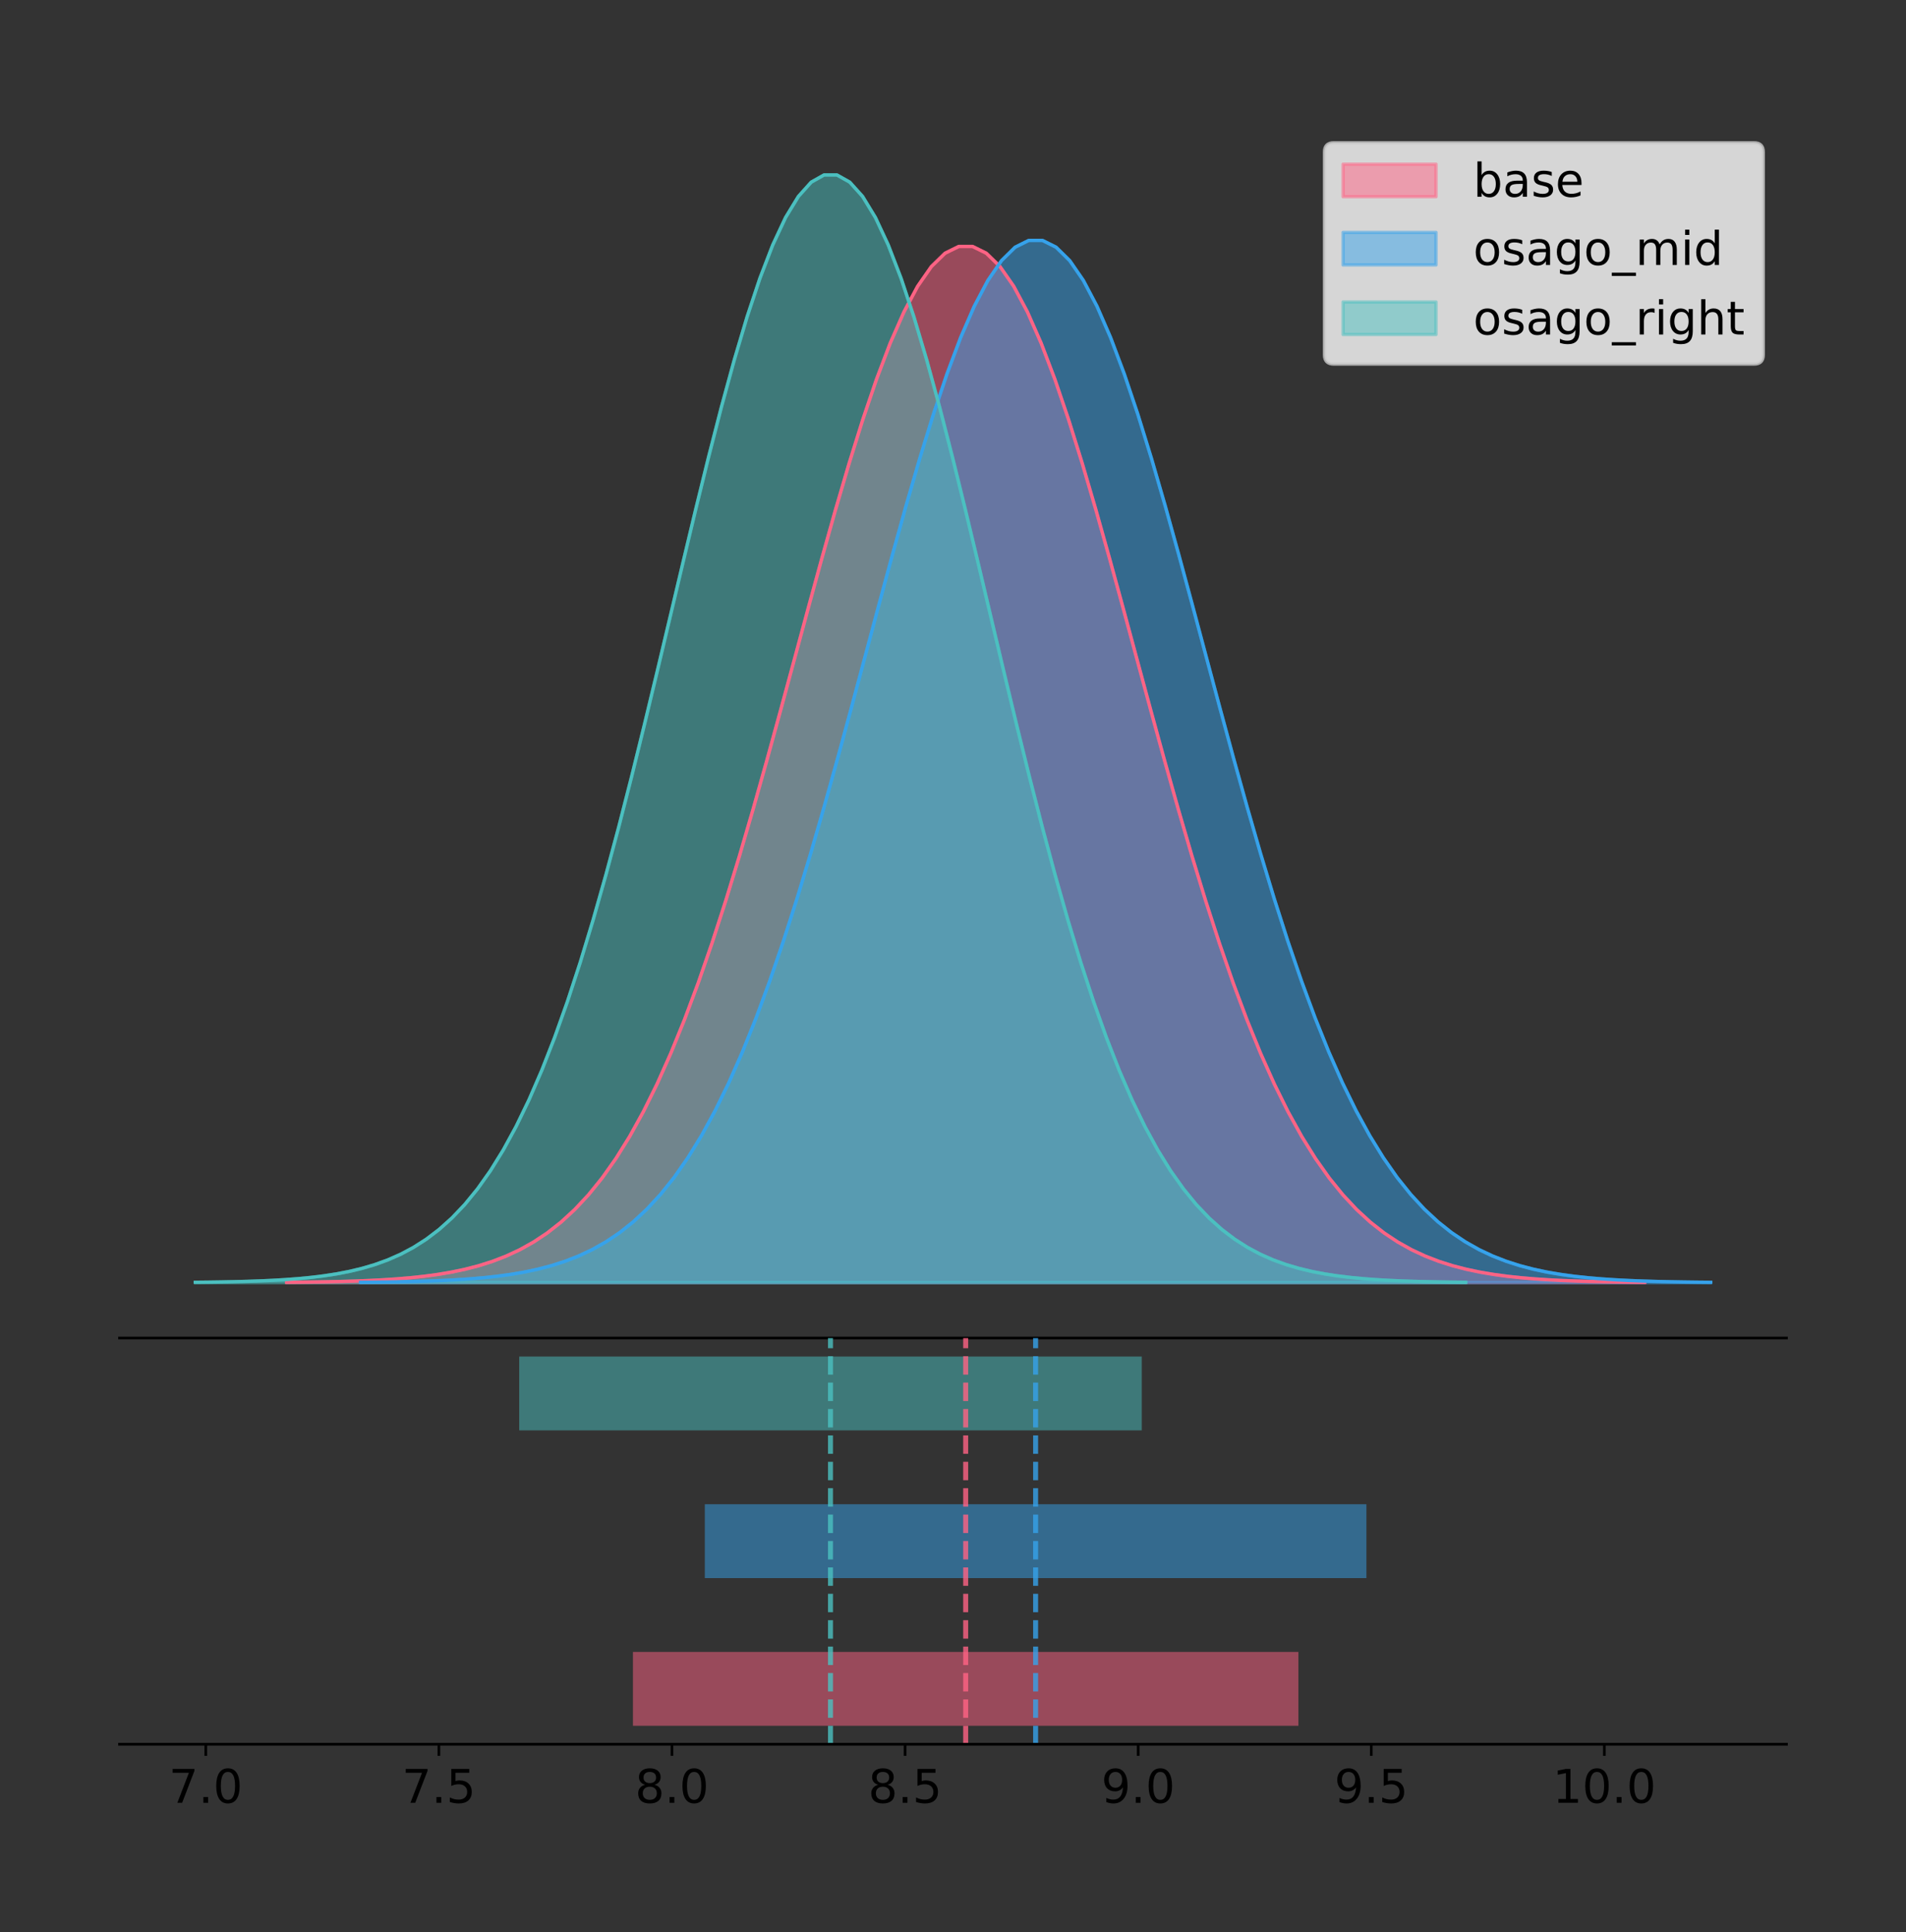 <?xml version="1.0" encoding="utf-8" standalone="no"?>
<!DOCTYPE svg PUBLIC "-//W3C//DTD SVG 1.1//EN"
  "http://www.w3.org/Graphics/SVG/1.1/DTD/svg11.dtd">
<!-- Created with matplotlib (https://matplotlib.org/) -->
<svg height="581.789pt" version="1.1" viewBox="0 0 574.2 581.789" width="574.2pt" xmlns="http://www.w3.org/2000/svg" xmlns:xlink="http://www.w3.org/1999/xlink">
 <rect x="0" y="0" width="574.2" height="581.789" fill="#333333" stroke="none"/>
 <defs>
  <style type="text/css">
*{stroke-linecap:butt;stroke-linejoin:round;}
  </style>
 </defs>
 <g id="figure_1">
  <g id="patch_1">
   <path d="M 0 581.789 
L 574.2 581.789 
L 574.2 0 
L 0 0 
z
" style="fill:none;"/>
  </g>
  <g id="axes_1">
   <g id="patch_2">
    <path d="M 36 402.93 
L 538.2 402.93 
L 538.2 36 
L 36 36 
z
" style="fill:none;"/>
   </g>
   <g id="PolyCollection_1">
    <defs>
     <path d="M 86.352 -195.538 
L 86.352 -195.643 
L 90.485 -195.682 
L 94.618 -195.735 
L 98.751 -195.806 
L 102.883 -195.9 
L 107.016 -196.024 
L 111.149 -196.186 
L 115.281 -196.396 
L 119.414 -196.666 
L 123.547 -197.013 
L 127.68 -197.453 
L 131.812 -198.009 
L 135.945 -198.704 
L 140.078 -199.57 
L 144.21 -200.638 
L 148.343 -201.948 
L 152.476 -203.541 
L 156.609 -205.466 
L 160.741 -207.773 
L 164.874 -210.518 
L 169.007 -213.76 
L 173.139 -217.559 
L 177.272 -221.976 
L 181.405 -227.074 
L 185.538 -232.909 
L 189.67 -239.536 
L 193.803 -247.001 
L 197.936 -255.341 
L 202.068 -264.58 
L 206.201 -274.728 
L 210.334 -285.776 
L 214.467 -297.695 
L 218.599 -310.437 
L 222.732 -323.927 
L 226.865 -338.067 
L 230.997 -352.734 
L 235.13 -367.782 
L 239.263 -383.042 
L 243.396 -398.326 
L 247.528 -413.428 
L 251.661 -428.131 
L 255.794 -442.21 
L 259.926 -455.438 
L 264.059 -467.594 
L 268.192 -478.464 
L 272.325 -487.854 
L 276.457 -495.59 
L 280.59 -501.526 
L 284.723 -505.548 
L 288.855 -507.579 
L 292.988 -507.579 
L 297.121 -505.548 
L 301.254 -501.526 
L 305.386 -495.59 
L 309.519 -487.854 
L 313.652 -478.464 
L 317.784 -467.594 
L 321.917 -455.438 
L 326.05 -442.21 
L 330.183 -428.131 
L 334.315 -413.428 
L 338.448 -398.326 
L 342.581 -383.042 
L 346.713 -367.782 
L 350.846 -352.734 
L 354.979 -338.067 
L 359.112 -323.927 
L 363.244 -310.437 
L 367.377 -297.695 
L 371.51 -285.776 
L 375.642 -274.728 
L 379.775 -264.58 
L 383.908 -255.341 
L 388.041 -247.001 
L 392.173 -239.536 
L 396.306 -232.909 
L 400.439 -227.074 
L 404.571 -221.976 
L 408.704 -217.559 
L 412.837 -213.76 
L 416.97 -210.518 
L 421.102 -207.773 
L 425.235 -205.466 
L 429.368 -203.541 
L 433.5 -201.948 
L 437.633 -200.638 
L 441.766 -199.57 
L 445.899 -198.704 
L 450.031 -198.009 
L 454.164 -197.453 
L 458.297 -197.013 
L 462.429 -196.666 
L 466.562 -196.396 
L 470.695 -196.186 
L 474.828 -196.024 
L 478.96 -195.9 
L 483.093 -195.806 
L 487.226 -195.735 
L 491.358 -195.682 
L 495.491 -195.643 
L 495.491 -195.538 
L 495.491 -195.538 
L 491.358 -195.538 
L 487.226 -195.538 
L 483.093 -195.538 
L 478.96 -195.538 
L 474.828 -195.538 
L 470.695 -195.538 
L 466.562 -195.538 
L 462.429 -195.538 
L 458.297 -195.538 
L 454.164 -195.538 
L 450.031 -195.538 
L 445.899 -195.538 
L 441.766 -195.538 
L 437.633 -195.538 
L 433.5 -195.538 
L 429.368 -195.538 
L 425.235 -195.538 
L 421.102 -195.538 
L 416.97 -195.538 
L 412.837 -195.538 
L 408.704 -195.538 
L 404.571 -195.538 
L 400.439 -195.538 
L 396.306 -195.538 
L 392.173 -195.538 
L 388.041 -195.538 
L 383.908 -195.538 
L 379.775 -195.538 
L 375.642 -195.538 
L 371.51 -195.538 
L 367.377 -195.538 
L 363.244 -195.538 
L 359.112 -195.538 
L 354.979 -195.538 
L 350.846 -195.538 
L 346.713 -195.538 
L 342.581 -195.538 
L 338.448 -195.538 
L 334.315 -195.538 
L 330.183 -195.538 
L 326.05 -195.538 
L 321.917 -195.538 
L 317.784 -195.538 
L 313.652 -195.538 
L 309.519 -195.538 
L 305.386 -195.538 
L 301.254 -195.538 
L 297.121 -195.538 
L 292.988 -195.538 
L 288.855 -195.538 
L 284.723 -195.538 
L 280.59 -195.538 
L 276.457 -195.538 
L 272.325 -195.538 
L 268.192 -195.538 
L 264.059 -195.538 
L 259.926 -195.538 
L 255.794 -195.538 
L 251.661 -195.538 
L 247.528 -195.538 
L 243.396 -195.538 
L 239.263 -195.538 
L 235.13 -195.538 
L 230.997 -195.538 
L 226.865 -195.538 
L 222.732 -195.538 
L 218.599 -195.538 
L 214.467 -195.538 
L 210.334 -195.538 
L 206.201 -195.538 
L 202.068 -195.538 
L 197.936 -195.538 
L 193.803 -195.538 
L 189.67 -195.538 
L 185.538 -195.538 
L 181.405 -195.538 
L 177.272 -195.538 
L 173.139 -195.538 
L 169.007 -195.538 
L 164.874 -195.538 
L 160.741 -195.538 
L 156.609 -195.538 
L 152.476 -195.538 
L 148.343 -195.538 
L 144.21 -195.538 
L 140.078 -195.538 
L 135.945 -195.538 
L 131.812 -195.538 
L 127.68 -195.538 
L 123.547 -195.538 
L 119.414 -195.538 
L 115.281 -195.538 
L 111.149 -195.538 
L 107.016 -195.538 
L 102.883 -195.538 
L 98.751 -195.538 
L 94.618 -195.538 
L 90.485 -195.538 
L 86.352 -195.538 
z
" id="m1a640b70b2" style="stroke:#ff6384;stroke-opacity:0.5;"/>
    </defs>
    <g clip-path="url(#pcc20ec50b3)">
     <use style="fill:#ff6384;fill-opacity:0.5;stroke:#ff6384;stroke-opacity:0.5;" x="0" xlink:href="#m1a640b70b2" y="581.789"/>
    </g>
   </g>
   <g id="PolyCollection_2">
    <defs>
     <path d="M 108.605 -195.538 
L 108.605 -195.643 
L 112.714 -195.683 
L 116.823 -195.737 
L 120.931 -195.808 
L 125.04 -195.902 
L 129.149 -196.027 
L 133.258 -196.19 
L 137.366 -196.401 
L 141.475 -196.673 
L 145.584 -197.021 
L 149.693 -197.464 
L 153.801 -198.023 
L 157.91 -198.723 
L 162.019 -199.593 
L 166.128 -200.668 
L 170.236 -201.985 
L 174.345 -203.588 
L 178.454 -205.524 
L 182.563 -207.844 
L 186.672 -210.605 
L 190.78 -213.866 
L 194.889 -217.687 
L 198.998 -222.13 
L 203.107 -227.258 
L 207.215 -233.127 
L 211.324 -239.793 
L 215.433 -247.301 
L 219.542 -255.69 
L 223.65 -264.983 
L 227.759 -275.189 
L 231.868 -286.302 
L 235.977 -298.291 
L 240.085 -311.107 
L 244.194 -324.675 
L 248.303 -338.897 
L 252.412 -353.65 
L 256.521 -368.786 
L 260.629 -384.135 
L 264.738 -399.508 
L 268.847 -414.698 
L 272.956 -429.486 
L 277.064 -443.647 
L 281.173 -456.953 
L 285.282 -469.18 
L 289.391 -480.114 
L 293.499 -489.558 
L 297.608 -497.339 
L 301.717 -503.31 
L 305.826 -507.355 
L 309.934 -509.398 
L 314.043 -509.398 
L 318.152 -507.355 
L 322.261 -503.31 
L 326.37 -497.339 
L 330.478 -489.558 
L 334.587 -480.114 
L 338.696 -469.18 
L 342.805 -456.953 
L 346.913 -443.647 
L 351.022 -429.486 
L 355.131 -414.698 
L 359.24 -399.508 
L 363.348 -384.135 
L 367.457 -368.786 
L 371.566 -353.65 
L 375.675 -338.897 
L 379.783 -324.675 
L 383.892 -311.107 
L 388.001 -298.291 
L 392.11 -286.302 
L 396.219 -275.189 
L 400.327 -264.983 
L 404.436 -255.69 
L 408.545 -247.301 
L 412.654 -239.793 
L 416.762 -233.127 
L 420.871 -227.258 
L 424.98 -222.13 
L 429.089 -217.687 
L 433.197 -213.866 
L 437.306 -210.605 
L 441.415 -207.844 
L 445.524 -205.524 
L 449.632 -203.588 
L 453.741 -201.985 
L 457.85 -200.668 
L 461.959 -199.593 
L 466.068 -198.723 
L 470.176 -198.023 
L 474.285 -197.464 
L 478.394 -197.021 
L 482.503 -196.673 
L 486.611 -196.401 
L 490.72 -196.19 
L 494.829 -196.027 
L 498.938 -195.902 
L 503.046 -195.808 
L 507.155 -195.737 
L 511.264 -195.683 
L 515.373 -195.643 
L 515.373 -195.538 
L 515.373 -195.538 
L 511.264 -195.538 
L 507.155 -195.538 
L 503.046 -195.538 
L 498.938 -195.538 
L 494.829 -195.538 
L 490.72 -195.538 
L 486.611 -195.538 
L 482.503 -195.538 
L 478.394 -195.538 
L 474.285 -195.538 
L 470.176 -195.538 
L 466.068 -195.538 
L 461.959 -195.538 
L 457.85 -195.538 
L 453.741 -195.538 
L 449.632 -195.538 
L 445.524 -195.538 
L 441.415 -195.538 
L 437.306 -195.538 
L 433.197 -195.538 
L 429.089 -195.538 
L 424.98 -195.538 
L 420.871 -195.538 
L 416.762 -195.538 
L 412.654 -195.538 
L 408.545 -195.538 
L 404.436 -195.538 
L 400.327 -195.538 
L 396.219 -195.538 
L 392.11 -195.538 
L 388.001 -195.538 
L 383.892 -195.538 
L 379.783 -195.538 
L 375.675 -195.538 
L 371.566 -195.538 
L 367.457 -195.538 
L 363.348 -195.538 
L 359.24 -195.538 
L 355.131 -195.538 
L 351.022 -195.538 
L 346.913 -195.538 
L 342.805 -195.538 
L 338.696 -195.538 
L 334.587 -195.538 
L 330.478 -195.538 
L 326.37 -195.538 
L 322.261 -195.538 
L 318.152 -195.538 
L 314.043 -195.538 
L 309.934 -195.538 
L 305.826 -195.538 
L 301.717 -195.538 
L 297.608 -195.538 
L 293.499 -195.538 
L 289.391 -195.538 
L 285.282 -195.538 
L 281.173 -195.538 
L 277.064 -195.538 
L 272.956 -195.538 
L 268.847 -195.538 
L 264.738 -195.538 
L 260.629 -195.538 
L 256.521 -195.538 
L 252.412 -195.538 
L 248.303 -195.538 
L 244.194 -195.538 
L 240.085 -195.538 
L 235.977 -195.538 
L 231.868 -195.538 
L 227.759 -195.538 
L 223.65 -195.538 
L 219.542 -195.538 
L 215.433 -195.538 
L 211.324 -195.538 
L 207.215 -195.538 
L 203.107 -195.538 
L 198.998 -195.538 
L 194.889 -195.538 
L 190.78 -195.538 
L 186.672 -195.538 
L 182.563 -195.538 
L 178.454 -195.538 
L 174.345 -195.538 
L 170.236 -195.538 
L 166.128 -195.538 
L 162.019 -195.538 
L 157.91 -195.538 
L 153.801 -195.538 
L 149.693 -195.538 
L 145.584 -195.538 
L 141.475 -195.538 
L 137.366 -195.538 
L 133.258 -195.538 
L 129.149 -195.538 
L 125.04 -195.538 
L 120.931 -195.538 
L 116.823 -195.538 
L 112.714 -195.538 
L 108.605 -195.538 
z
" id="m0b03ab590b" style="stroke:#36a2eb;stroke-opacity:0.5;"/>
    </defs>
    <g clip-path="url(#pcc20ec50b3)">
     <use style="fill:#36a2eb;fill-opacity:0.5;stroke:#36a2eb;stroke-opacity:0.5;" x="0" xlink:href="#m0b03ab590b" y="581.789"/>
    </g>
   </g>
   <g id="PolyCollection_3">
    <defs>
     <path d="M 58.827 -195.538 
L 58.827 -195.65 
L 62.693 -195.692 
L 66.559 -195.749 
L 70.425 -195.825 
L 74.291 -195.925 
L 78.157 -196.058 
L 82.023 -196.23 
L 85.889 -196.455 
L 89.755 -196.744 
L 93.621 -197.115 
L 97.487 -197.585 
L 101.353 -198.179 
L 105.219 -198.923 
L 109.085 -199.848 
L 112.951 -200.99 
L 116.817 -202.39 
L 120.683 -204.093 
L 124.549 -206.151 
L 128.415 -208.617 
L 132.28 -211.552 
L 136.146 -215.017 
L 140.012 -219.078 
L 143.878 -223.801 
L 147.744 -229.25 
L 151.61 -235.488 
L 155.476 -242.572 
L 159.342 -250.552 
L 163.208 -259.468 
L 167.074 -269.344 
L 170.94 -280.192 
L 174.806 -292.002 
L 178.672 -304.744 
L 182.538 -318.365 
L 186.404 -332.786 
L 190.27 -347.901 
L 194.136 -363.58 
L 198.002 -379.667 
L 201.868 -395.98 
L 205.734 -412.318 
L 209.6 -428.462 
L 213.466 -444.18 
L 217.332 -459.23 
L 221.197 -473.372 
L 225.063 -486.366 
L 228.929 -497.987 
L 232.795 -508.025 
L 236.661 -516.294 
L 240.527 -522.64 
L 244.393 -526.94 
L 248.259 -529.111 
L 252.125 -529.111 
L 255.991 -526.94 
L 259.857 -522.64 
L 263.723 -516.294 
L 267.589 -508.025 
L 271.455 -497.987 
L 275.321 -486.366 
L 279.187 -473.372 
L 283.053 -459.23 
L 286.919 -444.18 
L 290.785 -428.462 
L 294.651 -412.318 
L 298.517 -395.98 
L 302.383 -379.667 
L 306.249 -363.58 
L 310.114 -347.901 
L 313.98 -332.786 
L 317.846 -318.365 
L 321.712 -304.744 
L 325.578 -292.002 
L 329.444 -280.192 
L 333.31 -269.344 
L 337.176 -259.468 
L 341.042 -250.552 
L 344.908 -242.572 
L 348.774 -235.488 
L 352.64 -229.25 
L 356.506 -223.801 
L 360.372 -219.078 
L 364.238 -215.017 
L 368.104 -211.552 
L 371.97 -208.617 
L 375.836 -206.151 
L 379.702 -204.093 
L 383.568 -202.39 
L 387.434 -200.99 
L 391.3 -199.848 
L 395.166 -198.923 
L 399.032 -198.179 
L 402.897 -197.585 
L 406.763 -197.115 
L 410.629 -196.744 
L 414.495 -196.455 
L 418.361 -196.23 
L 422.227 -196.058 
L 426.093 -195.925 
L 429.959 -195.825 
L 433.825 -195.749 
L 437.691 -195.692 
L 441.557 -195.65 
L 441.557 -195.538 
L 441.557 -195.538 
L 437.691 -195.538 
L 433.825 -195.538 
L 429.959 -195.538 
L 426.093 -195.538 
L 422.227 -195.538 
L 418.361 -195.538 
L 414.495 -195.538 
L 410.629 -195.538 
L 406.763 -195.538 
L 402.897 -195.538 
L 399.032 -195.538 
L 395.166 -195.538 
L 391.3 -195.538 
L 387.434 -195.538 
L 383.568 -195.538 
L 379.702 -195.538 
L 375.836 -195.538 
L 371.97 -195.538 
L 368.104 -195.538 
L 364.238 -195.538 
L 360.372 -195.538 
L 356.506 -195.538 
L 352.64 -195.538 
L 348.774 -195.538 
L 344.908 -195.538 
L 341.042 -195.538 
L 337.176 -195.538 
L 333.31 -195.538 
L 329.444 -195.538 
L 325.578 -195.538 
L 321.712 -195.538 
L 317.846 -195.538 
L 313.98 -195.538 
L 310.114 -195.538 
L 306.249 -195.538 
L 302.383 -195.538 
L 298.517 -195.538 
L 294.651 -195.538 
L 290.785 -195.538 
L 286.919 -195.538 
L 283.053 -195.538 
L 279.187 -195.538 
L 275.321 -195.538 
L 271.455 -195.538 
L 267.589 -195.538 
L 263.723 -195.538 
L 259.857 -195.538 
L 255.991 -195.538 
L 252.125 -195.538 
L 248.259 -195.538 
L 244.393 -195.538 
L 240.527 -195.538 
L 236.661 -195.538 
L 232.795 -195.538 
L 228.929 -195.538 
L 225.063 -195.538 
L 221.197 -195.538 
L 217.332 -195.538 
L 213.466 -195.538 
L 209.6 -195.538 
L 205.734 -195.538 
L 201.868 -195.538 
L 198.002 -195.538 
L 194.136 -195.538 
L 190.27 -195.538 
L 186.404 -195.538 
L 182.538 -195.538 
L 178.672 -195.538 
L 174.806 -195.538 
L 170.94 -195.538 
L 167.074 -195.538 
L 163.208 -195.538 
L 159.342 -195.538 
L 155.476 -195.538 
L 151.61 -195.538 
L 147.744 -195.538 
L 143.878 -195.538 
L 140.012 -195.538 
L 136.146 -195.538 
L 132.28 -195.538 
L 128.415 -195.538 
L 124.549 -195.538 
L 120.683 -195.538 
L 116.817 -195.538 
L 112.951 -195.538 
L 109.085 -195.538 
L 105.219 -195.538 
L 101.353 -195.538 
L 97.487 -195.538 
L 93.621 -195.538 
L 89.755 -195.538 
L 85.889 -195.538 
L 82.023 -195.538 
L 78.157 -195.538 
L 74.291 -195.538 
L 70.425 -195.538 
L 66.559 -195.538 
L 62.693 -195.538 
L 58.827 -195.538 
z
" id="m1ac21d8921" style="stroke:#4bc0c0;stroke-opacity:0.5;"/>
    </defs>
    <g clip-path="url(#pcc20ec50b3)">
     <use style="fill:#4bc0c0;fill-opacity:0.5;stroke:#4bc0c0;stroke-opacity:0.5;" x="0" xlink:href="#m1ac21d8921" y="581.789"/>
    </g>
   </g>
   <g id="line2d_1">
    <path clip-path="url(#pcc20ec50b3)" d="M 86.352 386.147 
L 90.485 386.107 
L 94.618 386.054 
L 98.751 385.983 
L 102.883 385.889 
L 107.016 385.765 
L 111.149 385.604 
L 115.281 385.394 
L 119.414 385.123 
L 123.547 384.776 
L 127.68 384.336 
L 131.812 383.781 
L 135.945 383.085 
L 140.078 382.22 
L 144.21 381.151 
L 148.343 379.842 
L 152.476 378.248 
L 156.609 376.324 
L 160.741 374.017 
L 164.874 371.271 
L 169.007 368.03 
L 173.139 364.231 
L 177.272 359.813 
L 181.405 354.716 
L 185.538 348.88 
L 189.67 342.253 
L 193.803 334.788 
L 197.936 326.448 
L 202.068 317.209 
L 206.201 307.062 
L 210.334 296.014 
L 214.467 284.094 
L 218.599 271.352 
L 222.732 257.863 
L 226.865 243.723 
L 230.997 229.056 
L 235.13 214.008 
L 239.263 198.747 
L 243.396 183.464 
L 247.528 168.362 
L 251.661 153.659 
L 255.794 139.58 
L 259.926 126.351 
L 264.059 114.196 
L 268.192 103.325 
L 272.325 93.935 
L 276.457 86.199 
L 280.59 80.263 
L 284.723 76.241 
L 288.855 74.21 
L 292.988 74.21 
L 297.121 76.241 
L 301.254 80.263 
L 305.386 86.199 
L 309.519 93.935 
L 313.652 103.325 
L 317.784 114.196 
L 321.917 126.351 
L 326.05 139.58 
L 330.183 153.659 
L 334.315 168.362 
L 338.448 183.464 
L 342.581 198.747 
L 346.713 214.008 
L 350.846 229.056 
L 354.979 243.723 
L 359.112 257.863 
L 363.244 271.352 
L 367.377 284.094 
L 371.51 296.014 
L 375.642 307.062 
L 379.775 317.209 
L 383.908 326.448 
L 388.041 334.788 
L 392.173 342.253 
L 396.306 348.88 
L 400.439 354.716 
L 404.571 359.813 
L 408.704 364.231 
L 412.837 368.03 
L 416.97 371.271 
L 421.102 374.017 
L 425.235 376.324 
L 429.368 378.248 
L 433.5 379.842 
L 437.633 381.151 
L 441.766 382.22 
L 445.899 383.085 
L 450.031 383.781 
L 454.164 384.336 
L 458.297 384.776 
L 462.429 385.123 
L 466.562 385.394 
L 470.695 385.604 
L 474.828 385.765 
L 478.96 385.889 
L 483.093 385.983 
L 487.226 386.054 
L 491.358 386.107 
L 495.491 386.147 
" style="fill:none;stroke:#ff6384;stroke-linecap:square;"/>
   </g>
   <g id="line2d_2">
    <path clip-path="url(#pcc20ec50b3)" d="M 108.605 386.146 
L 112.714 386.106 
L 116.823 386.053 
L 120.931 385.982 
L 125.04 385.887 
L 129.149 385.763 
L 133.258 385.6 
L 137.366 385.389 
L 141.475 385.116 
L 145.584 384.768 
L 149.693 384.325 
L 153.801 383.766 
L 157.91 383.067 
L 162.019 382.196 
L 166.128 381.121 
L 170.236 379.804 
L 174.345 378.202 
L 178.454 376.266 
L 182.563 373.945 
L 186.672 371.184 
L 190.78 367.924 
L 194.889 364.102 
L 198.998 359.659 
L 203.107 354.532 
L 207.215 348.662 
L 211.324 341.997 
L 215.433 334.488 
L 219.542 326.1 
L 223.65 316.807 
L 227.759 306.6 
L 231.868 295.488 
L 235.977 283.498 
L 240.085 270.683 
L 244.194 257.114 
L 248.303 242.892 
L 252.412 228.139 
L 256.521 213.004 
L 260.629 197.654 
L 264.738 182.282 
L 268.847 167.092 
L 272.956 152.303 
L 277.064 138.142 
L 281.173 124.836 
L 285.282 112.61 
L 289.391 101.676 
L 293.499 92.231 
L 297.608 84.45 
L 301.717 78.48 
L 305.826 74.434 
L 309.934 72.391 
L 314.043 72.391 
L 318.152 74.434 
L 322.261 78.48 
L 326.37 84.45 
L 330.478 92.231 
L 334.587 101.676 
L 338.696 112.61 
L 342.805 124.836 
L 346.913 138.142 
L 351.022 152.303 
L 355.131 167.092 
L 359.24 182.282 
L 363.348 197.654 
L 367.457 213.004 
L 371.566 228.139 
L 375.675 242.892 
L 379.783 257.114 
L 383.892 270.683 
L 388.001 283.498 
L 392.11 295.488 
L 396.219 306.6 
L 400.327 316.807 
L 404.436 326.1 
L 408.545 334.488 
L 412.654 341.997 
L 416.762 348.662 
L 420.871 354.532 
L 424.98 359.659 
L 429.089 364.102 
L 433.197 367.924 
L 437.306 371.184 
L 441.415 373.945 
L 445.524 376.266 
L 449.632 378.202 
L 453.741 379.804 
L 457.85 381.121 
L 461.959 382.196 
L 466.068 383.067 
L 470.176 383.766 
L 474.285 384.325 
L 478.394 384.768 
L 482.503 385.116 
L 486.611 385.389 
L 490.72 385.6 
L 494.829 385.763 
L 498.938 385.887 
L 503.046 385.982 
L 507.155 386.053 
L 511.264 386.106 
L 515.373 386.146 
" style="fill:none;stroke:#36a2eb;stroke-linecap:square;"/>
   </g>
   <g id="line2d_3">
    <path clip-path="url(#pcc20ec50b3)" d="M 58.827 386.139 
L 62.693 386.097 
L 66.559 386.04 
L 70.425 385.965 
L 74.291 385.864 
L 78.157 385.732 
L 82.023 385.559 
L 85.889 385.334 
L 89.755 385.045 
L 93.621 384.675 
L 97.487 384.204 
L 101.353 383.61 
L 105.219 382.867 
L 109.085 381.941 
L 112.951 380.799 
L 116.817 379.399 
L 120.683 377.696 
L 124.549 375.639 
L 128.415 373.172 
L 132.28 370.238 
L 136.146 366.772 
L 140.012 362.711 
L 143.878 357.989 
L 147.744 352.539 
L 151.61 346.301 
L 155.476 339.217 
L 159.342 331.237 
L 163.208 322.322 
L 167.074 312.445 
L 170.94 301.597 
L 174.806 289.787 
L 178.672 277.045 
L 182.538 263.424 
L 186.404 249.004 
L 190.27 233.888 
L 194.136 218.209 
L 198.002 202.123 
L 201.868 185.809 
L 205.734 169.471 
L 209.6 153.327 
L 213.466 137.61 
L 217.332 122.559 
L 221.197 108.418 
L 225.063 95.423 
L 228.929 83.803 
L 232.795 73.765 
L 236.661 65.495 
L 240.527 59.15 
L 244.393 54.85 
L 248.259 52.679 
L 252.125 52.679 
L 255.991 54.85 
L 259.857 59.15 
L 263.723 65.495 
L 267.589 73.765 
L 271.455 83.803 
L 275.321 95.423 
L 279.187 108.418 
L 283.053 122.559 
L 286.919 137.61 
L 290.785 153.327 
L 294.651 169.471 
L 298.517 185.809 
L 302.383 202.123 
L 306.249 218.209 
L 310.114 233.888 
L 313.98 249.004 
L 317.846 263.424 
L 321.712 277.045 
L 325.578 289.787 
L 329.444 301.597 
L 333.31 312.445 
L 337.176 322.322 
L 341.042 331.237 
L 344.908 339.217 
L 348.774 346.301 
L 352.64 352.539 
L 356.506 357.989 
L 360.372 362.711 
L 364.238 366.772 
L 368.104 370.238 
L 371.97 373.172 
L 375.836 375.639 
L 379.702 377.696 
L 383.568 379.399 
L 387.434 380.799 
L 391.3 381.941 
L 395.166 382.867 
L 399.032 383.61 
L 402.897 384.204 
L 406.763 384.675 
L 410.629 385.045 
L 414.495 385.334 
L 418.361 385.559 
L 422.227 385.732 
L 426.093 385.864 
L 429.959 385.965 
L 433.825 386.04 
L 437.691 386.097 
L 441.557 386.139 
" style="fill:none;stroke:#4bc0c0;stroke-linecap:square;"/>
   </g>
   <g id="patch_3">
    <path d="M 36 402.93 
L 538.2 402.93 
" style="fill:none;stroke:#000000;stroke-linecap:square;stroke-linejoin:miter;stroke-width:0.8;"/>
   </g>
   <g id="legend_1">
    <g id="patch_4">
     <path d="M 401.814 109.627 
L 528.4 109.627 
Q 531.2 109.627 531.2 106.827 
L 531.2 45.8 
Q 531.2 43 528.4 43 
L 401.814 43 
Q 399.014 43 399.014 45.8 
L 399.014 106.827 
Q 399.014 109.627 401.814 109.627 
z
" style="fill:#ffffff;opacity:0.8;stroke:#cccccc;stroke-linejoin:miter;"/>
    </g>
    <g id="patch_5">
     <path d="M 404.614 59.238 
L 432.614 59.238 
L 432.614 49.438 
L 404.614 49.438 
z
" style="fill:#ff6384;opacity:0.5;stroke:#ff6384;stroke-linejoin:miter;"/>
    </g>
    <g id="text_1">
     <!-- base -->
     <defs>
      <path d="M 48.688 27.297 
Q 48.688 37.203 44.609 42.844 
Q 40.531 48.484 33.406 48.484 
Q 26.266 48.484 22.188 42.844 
Q 18.109 37.203 18.109 27.297 
Q 18.109 17.391 22.188 11.75 
Q 26.266 6.109 33.406 6.109 
Q 40.531 6.109 44.609 11.75 
Q 48.688 17.391 48.688 27.297 
z
M 18.109 46.391 
Q 20.953 51.266 25.266 53.625 
Q 29.594 56 35.594 56 
Q 45.562 56 51.781 48.094 
Q 58.016 40.188 58.016 27.297 
Q 58.016 14.406 51.781 6.484 
Q 45.562 -1.422 35.594 -1.422 
Q 29.594 -1.422 25.266 0.953 
Q 20.953 3.328 18.109 8.203 
L 18.109 0 
L 9.078 0 
L 9.078 75.984 
L 18.109 75.984 
z
" id="DejaVuSans-98"/>
      <path d="M 34.281 27.484 
Q 23.391 27.484 19.188 25 
Q 14.984 22.516 14.984 16.5 
Q 14.984 11.719 18.141 8.906 
Q 21.297 6.109 26.703 6.109 
Q 34.188 6.109 38.703 11.406 
Q 43.219 16.703 43.219 25.484 
L 43.219 27.484 
z
M 52.203 31.203 
L 52.203 0 
L 43.219 0 
L 43.219 8.297 
Q 40.141 3.328 35.547 0.953 
Q 30.953 -1.422 24.312 -1.422 
Q 15.922 -1.422 10.953 3.297 
Q 6 8.016 6 15.922 
Q 6 25.141 12.172 29.828 
Q 18.359 34.516 30.609 34.516 
L 43.219 34.516 
L 43.219 35.406 
Q 43.219 41.609 39.141 45 
Q 35.062 48.391 27.688 48.391 
Q 23 48.391 18.547 47.266 
Q 14.109 46.141 10.016 43.891 
L 10.016 52.203 
Q 14.938 54.109 19.578 55.047 
Q 24.219 56 28.609 56 
Q 40.484 56 46.344 49.844 
Q 52.203 43.703 52.203 31.203 
z
" id="DejaVuSans-97"/>
      <path d="M 44.281 53.078 
L 44.281 44.578 
Q 40.484 46.531 36.375 47.5 
Q 32.281 48.484 27.875 48.484 
Q 21.188 48.484 17.844 46.438 
Q 14.5 44.391 14.5 40.281 
Q 14.5 37.156 16.891 35.375 
Q 19.281 33.594 26.516 31.984 
L 29.594 31.297 
Q 39.156 29.25 43.188 25.516 
Q 47.219 21.781 47.219 15.094 
Q 47.219 7.469 41.188 3.016 
Q 35.156 -1.422 24.609 -1.422 
Q 20.219 -1.422 15.453 -0.562 
Q 10.688 0.297 5.422 2 
L 5.422 11.281 
Q 10.406 8.688 15.234 7.391 
Q 20.062 6.109 24.812 6.109 
Q 31.156 6.109 34.562 8.281 
Q 37.984 10.453 37.984 14.406 
Q 37.984 18.062 35.516 20.016 
Q 33.062 21.969 24.703 23.781 
L 21.578 24.516 
Q 13.234 26.266 9.516 29.906 
Q 5.812 33.547 5.812 39.891 
Q 5.812 47.609 11.281 51.797 
Q 16.75 56 26.812 56 
Q 31.781 56 36.172 55.266 
Q 40.578 54.547 44.281 53.078 
z
" id="DejaVuSans-115"/>
      <path d="M 56.203 29.594 
L 56.203 25.203 
L 14.891 25.203 
Q 15.484 15.922 20.484 11.062 
Q 25.484 6.203 34.422 6.203 
Q 39.594 6.203 44.453 7.469 
Q 49.312 8.734 54.109 11.281 
L 54.109 2.781 
Q 49.266 0.734 44.188 -0.344 
Q 39.109 -1.422 33.891 -1.422 
Q 20.797 -1.422 13.156 6.188 
Q 5.516 13.812 5.516 26.812 
Q 5.516 40.234 12.766 48.109 
Q 20.016 56 32.328 56 
Q 43.359 56 49.781 48.891 
Q 56.203 41.797 56.203 29.594 
z
M 47.219 32.234 
Q 47.125 39.594 43.094 43.984 
Q 39.062 48.391 32.422 48.391 
Q 24.906 48.391 20.391 44.141 
Q 15.875 39.891 15.188 32.172 
z
" id="DejaVuSans-101"/>
     </defs>
     <g transform="translate(443.814 59.238)scale(0.14 -0.14)">
      <use xlink:href="#DejaVuSans-98"/>
      <use x="63.477" xlink:href="#DejaVuSans-97"/>
      <use x="124.756" xlink:href="#DejaVuSans-115"/>
      <use x="176.855" xlink:href="#DejaVuSans-101"/>
     </g>
    </g>
    <g id="patch_6">
     <path d="M 404.614 79.787 
L 432.614 79.787 
L 432.614 69.987 
L 404.614 69.987 
z
" style="fill:#36a2eb;opacity:0.5;stroke:#36a2eb;stroke-linejoin:miter;"/>
    </g>
    <g id="text_2">
     <!-- osago_mid -->
     <defs>
      <path d="M 30.609 48.391 
Q 23.391 48.391 19.188 42.75 
Q 14.984 37.109 14.984 27.297 
Q 14.984 17.484 19.156 11.844 
Q 23.344 6.203 30.609 6.203 
Q 37.797 6.203 41.984 11.859 
Q 46.188 17.531 46.188 27.297 
Q 46.188 37.016 41.984 42.703 
Q 37.797 48.391 30.609 48.391 
z
M 30.609 56 
Q 42.328 56 49.016 48.375 
Q 55.719 40.766 55.719 27.297 
Q 55.719 13.875 49.016 6.219 
Q 42.328 -1.422 30.609 -1.422 
Q 18.844 -1.422 12.172 6.219 
Q 5.516 13.875 5.516 27.297 
Q 5.516 40.766 12.172 48.375 
Q 18.844 56 30.609 56 
z
" id="DejaVuSans-111"/>
      <path d="M 45.406 27.984 
Q 45.406 37.75 41.375 43.109 
Q 37.359 48.484 30.078 48.484 
Q 22.859 48.484 18.828 43.109 
Q 14.797 37.75 14.797 27.984 
Q 14.797 18.266 18.828 12.891 
Q 22.859 7.516 30.078 7.516 
Q 37.359 7.516 41.375 12.891 
Q 45.406 18.266 45.406 27.984 
z
M 54.391 6.781 
Q 54.391 -7.172 48.188 -13.984 
Q 42 -20.797 29.203 -20.797 
Q 24.469 -20.797 20.266 -20.094 
Q 16.062 -19.391 12.109 -17.922 
L 12.109 -9.188 
Q 16.062 -11.328 19.922 -12.344 
Q 23.781 -13.375 27.781 -13.375 
Q 36.625 -13.375 41.016 -8.766 
Q 45.406 -4.156 45.406 5.172 
L 45.406 9.625 
Q 42.625 4.781 38.281 2.391 
Q 33.938 0 27.875 0 
Q 17.828 0 11.672 7.656 
Q 5.516 15.328 5.516 27.984 
Q 5.516 40.672 11.672 48.328 
Q 17.828 56 27.875 56 
Q 33.938 56 38.281 53.609 
Q 42.625 51.219 45.406 46.391 
L 45.406 54.688 
L 54.391 54.688 
z
" id="DejaVuSans-103"/>
      <path d="M 50.984 -16.609 
L 50.984 -23.578 
L -0.984 -23.578 
L -0.984 -16.609 
z
" id="DejaVuSans-95"/>
      <path d="M 52 44.188 
Q 55.375 50.25 60.062 53.125 
Q 64.75 56 71.094 56 
Q 79.641 56 84.281 50.016 
Q 88.922 44.047 88.922 33.016 
L 88.922 0 
L 79.891 0 
L 79.891 32.719 
Q 79.891 40.578 77.094 44.375 
Q 74.312 48.188 68.609 48.188 
Q 61.625 48.188 57.562 43.547 
Q 53.516 38.922 53.516 30.906 
L 53.516 0 
L 44.484 0 
L 44.484 32.719 
Q 44.484 40.625 41.703 44.406 
Q 38.922 48.188 33.109 48.188 
Q 26.219 48.188 22.156 43.531 
Q 18.109 38.875 18.109 30.906 
L 18.109 0 
L 9.078 0 
L 9.078 54.688 
L 18.109 54.688 
L 18.109 46.188 
Q 21.188 51.219 25.484 53.609 
Q 29.781 56 35.688 56 
Q 41.656 56 45.828 52.969 
Q 50 49.953 52 44.188 
z
" id="DejaVuSans-109"/>
      <path d="M 9.422 54.688 
L 18.406 54.688 
L 18.406 0 
L 9.422 0 
z
M 9.422 75.984 
L 18.406 75.984 
L 18.406 64.594 
L 9.422 64.594 
z
" id="DejaVuSans-105"/>
      <path d="M 45.406 46.391 
L 45.406 75.984 
L 54.391 75.984 
L 54.391 0 
L 45.406 0 
L 45.406 8.203 
Q 42.578 3.328 38.25 0.953 
Q 33.938 -1.422 27.875 -1.422 
Q 17.969 -1.422 11.734 6.484 
Q 5.516 14.406 5.516 27.297 
Q 5.516 40.188 11.734 48.094 
Q 17.969 56 27.875 56 
Q 33.938 56 38.25 53.625 
Q 42.578 51.266 45.406 46.391 
z
M 14.797 27.297 
Q 14.797 17.391 18.875 11.75 
Q 22.953 6.109 30.078 6.109 
Q 37.203 6.109 41.297 11.75 
Q 45.406 17.391 45.406 27.297 
Q 45.406 37.203 41.297 42.844 
Q 37.203 48.484 30.078 48.484 
Q 22.953 48.484 18.875 42.844 
Q 14.797 37.203 14.797 27.297 
z
" id="DejaVuSans-100"/>
     </defs>
     <g transform="translate(443.814 79.787)scale(0.14 -0.14)">
      <use xlink:href="#DejaVuSans-111"/>
      <use x="61.182" xlink:href="#DejaVuSans-115"/>
      <use x="113.281" xlink:href="#DejaVuSans-97"/>
      <use x="174.561" xlink:href="#DejaVuSans-103"/>
      <use x="238.037" xlink:href="#DejaVuSans-111"/>
      <use x="299.219" xlink:href="#DejaVuSans-95"/>
      <use x="349.219" xlink:href="#DejaVuSans-109"/>
      <use x="446.631" xlink:href="#DejaVuSans-105"/>
      <use x="474.414" xlink:href="#DejaVuSans-100"/>
     </g>
    </g>
    <g id="patch_7">
     <path d="M 404.614 100.726 
L 432.614 100.726 
L 432.614 90.926 
L 404.614 90.926 
z
" style="fill:#4bc0c0;opacity:0.5;stroke:#4bc0c0;stroke-linejoin:miter;"/>
    </g>
    <g id="text_3">
     <!-- osago_right -->
     <defs>
      <path d="M 41.109 46.297 
Q 39.594 47.172 37.812 47.578 
Q 36.031 48 33.891 48 
Q 26.266 48 22.188 43.047 
Q 18.109 38.094 18.109 28.812 
L 18.109 0 
L 9.078 0 
L 9.078 54.688 
L 18.109 54.688 
L 18.109 46.188 
Q 20.953 51.172 25.484 53.578 
Q 30.031 56 36.531 56 
Q 37.453 56 38.578 55.875 
Q 39.703 55.766 41.062 55.516 
z
" id="DejaVuSans-114"/>
      <path d="M 54.891 33.016 
L 54.891 0 
L 45.906 0 
L 45.906 32.719 
Q 45.906 40.484 42.875 44.328 
Q 39.844 48.188 33.797 48.188 
Q 26.516 48.188 22.312 43.547 
Q 18.109 38.922 18.109 30.906 
L 18.109 0 
L 9.078 0 
L 9.078 75.984 
L 18.109 75.984 
L 18.109 46.188 
Q 21.344 51.125 25.703 53.562 
Q 30.078 56 35.797 56 
Q 45.219 56 50.047 50.172 
Q 54.891 44.344 54.891 33.016 
z
" id="DejaVuSans-104"/>
      <path d="M 18.312 70.219 
L 18.312 54.688 
L 36.812 54.688 
L 36.812 47.703 
L 18.312 47.703 
L 18.312 18.016 
Q 18.312 11.328 20.141 9.422 
Q 21.969 7.516 27.594 7.516 
L 36.812 7.516 
L 36.812 0 
L 27.594 0 
Q 17.188 0 13.234 3.875 
Q 9.281 7.766 9.281 18.016 
L 9.281 47.703 
L 2.688 47.703 
L 2.688 54.688 
L 9.281 54.688 
L 9.281 70.219 
z
" id="DejaVuSans-116"/>
     </defs>
     <g transform="translate(443.814 100.726)scale(0.14 -0.14)">
      <use xlink:href="#DejaVuSans-111"/>
      <use x="61.182" xlink:href="#DejaVuSans-115"/>
      <use x="113.281" xlink:href="#DejaVuSans-97"/>
      <use x="174.561" xlink:href="#DejaVuSans-103"/>
      <use x="238.037" xlink:href="#DejaVuSans-111"/>
      <use x="299.219" xlink:href="#DejaVuSans-95"/>
      <use x="349.219" xlink:href="#DejaVuSans-114"/>
      <use x="390.332" xlink:href="#DejaVuSans-105"/>
      <use x="418.115" xlink:href="#DejaVuSans-103"/>
      <use x="481.592" xlink:href="#DejaVuSans-104"/>
      <use x="544.971" xlink:href="#DejaVuSans-116"/>
     </g>
    </g>
   </g>
  </g>
  <g id="axes_2">
   <g id="patch_8">
    <path d="M 36 525.24 
L 538.2 525.24 
L 538.2 402.93 
L 36 402.93 
z
" style="fill:none;"/>
   </g>
   <g id="patch_9">
    <path clip-path="url(#pfb1b7aff0d)" d="M 190.683 519.68 
L 391.161 519.68 
L 391.161 497.442 
L 190.683 497.442 
z
" style="fill:#ff6384;opacity:0.5;"/>
   </g>
   <g id="patch_10">
    <path clip-path="url(#pfb1b7aff0d)" d="M 212.331 475.204 
L 411.647 475.204 
L 411.647 452.966 
L 212.331 452.966 
z
" style="fill:#36a2eb;opacity:0.5;"/>
   </g>
   <g id="patch_11">
    <path clip-path="url(#pfb1b7aff0d)" d="M 156.423 430.728 
L 343.961 430.728 
L 343.961 408.49 
L 156.423 408.49 
z
" style="fill:#4bc0c0;opacity:0.5;"/>
   </g>
   <g id="matplotlib.axis_1">
    <g id="xtick_1">
     <g id="line2d_4">
      <defs>
       <path d="M 0 0 
L 0 3.5 
" id="mea6504e48a" style="stroke:#000000;stroke-width:0.8;"/>
      </defs>
      <g>
       <use style="stroke:#000000;stroke-width:0.8;" x="61.993" xlink:href="#mea6504e48a" y="525.24"/>
      </g>
     </g>
     <g id="text_4">
      <!-- 7.0 -->
      <defs>
       <path d="M 8.203 72.906 
L 55.078 72.906 
L 55.078 68.703 
L 28.609 0 
L 18.312 0 
L 43.219 64.594 
L 8.203 64.594 
z
" id="DejaVuSans-55"/>
       <path d="M 10.688 12.406 
L 21 12.406 
L 21 0 
L 10.688 0 
z
" id="DejaVuSans-46"/>
       <path d="M 31.781 66.406 
Q 24.172 66.406 20.328 58.906 
Q 16.5 51.422 16.5 36.375 
Q 16.5 21.391 20.328 13.891 
Q 24.172 6.391 31.781 6.391 
Q 39.453 6.391 43.281 13.891 
Q 47.125 21.391 47.125 36.375 
Q 47.125 51.422 43.281 58.906 
Q 39.453 66.406 31.781 66.406 
z
M 31.781 74.219 
Q 44.047 74.219 50.516 64.516 
Q 56.984 54.828 56.984 36.375 
Q 56.984 17.969 50.516 8.266 
Q 44.047 -1.422 31.781 -1.422 
Q 19.531 -1.422 13.062 8.266 
Q 6.594 17.969 6.594 36.375 
Q 6.594 54.828 13.062 64.516 
Q 19.531 74.219 31.781 74.219 
z
" id="DejaVuSans-48"/>
      </defs>
      <g transform="translate(50.861 542.878)scale(0.14 -0.14)">
       <use xlink:href="#DejaVuSans-55"/>
       <use x="63.623" xlink:href="#DejaVuSans-46"/>
       <use x="95.41" xlink:href="#DejaVuSans-48"/>
      </g>
     </g>
    </g>
    <g id="xtick_2">
     <g id="line2d_5">
      <g>
       <use style="stroke:#000000;stroke-width:0.8;" x="132.217" xlink:href="#mea6504e48a" y="525.24"/>
      </g>
     </g>
     <g id="text_5">
      <!-- 7.5 -->
      <defs>
       <path d="M 10.797 72.906 
L 49.516 72.906 
L 49.516 64.594 
L 19.828 64.594 
L 19.828 46.734 
Q 21.969 47.469 24.109 47.828 
Q 26.266 48.188 28.422 48.188 
Q 40.625 48.188 47.75 41.5 
Q 54.891 34.812 54.891 23.391 
Q 54.891 11.625 47.562 5.094 
Q 40.234 -1.422 26.906 -1.422 
Q 22.312 -1.422 17.547 -0.641 
Q 12.797 0.141 7.719 1.703 
L 7.719 11.625 
Q 12.109 9.234 16.797 8.062 
Q 21.484 6.891 26.703 6.891 
Q 35.156 6.891 40.078 11.328 
Q 45.016 15.766 45.016 23.391 
Q 45.016 31 40.078 35.438 
Q 35.156 39.891 26.703 39.891 
Q 22.75 39.891 18.812 39.016 
Q 14.891 38.141 10.797 36.281 
z
" id="DejaVuSans-53"/>
      </defs>
      <g transform="translate(121.084 542.878)scale(0.14 -0.14)">
       <use xlink:href="#DejaVuSans-55"/>
       <use x="63.623" xlink:href="#DejaVuSans-46"/>
       <use x="95.41" xlink:href="#DejaVuSans-53"/>
      </g>
     </g>
    </g>
    <g id="xtick_3">
     <g id="line2d_6">
      <g>
       <use style="stroke:#000000;stroke-width:0.8;" x="202.44" xlink:href="#mea6504e48a" y="525.24"/>
      </g>
     </g>
     <g id="text_6">
      <!-- 8.0 -->
      <defs>
       <path d="M 31.781 34.625 
Q 24.75 34.625 20.719 30.859 
Q 16.703 27.094 16.703 20.516 
Q 16.703 13.922 20.719 10.156 
Q 24.75 6.391 31.781 6.391 
Q 38.812 6.391 42.859 10.172 
Q 46.922 13.969 46.922 20.516 
Q 46.922 27.094 42.891 30.859 
Q 38.875 34.625 31.781 34.625 
z
M 21.922 38.812 
Q 15.578 40.375 12.031 44.719 
Q 8.5 49.078 8.5 55.328 
Q 8.5 64.062 14.719 69.141 
Q 20.953 74.219 31.781 74.219 
Q 42.672 74.219 48.875 69.141 
Q 55.078 64.062 55.078 55.328 
Q 55.078 49.078 51.531 44.719 
Q 48 40.375 41.703 38.812 
Q 48.828 37.156 52.797 32.312 
Q 56.781 27.484 56.781 20.516 
Q 56.781 9.906 50.312 4.234 
Q 43.844 -1.422 31.781 -1.422 
Q 19.734 -1.422 13.25 4.234 
Q 6.781 9.906 6.781 20.516 
Q 6.781 27.484 10.781 32.312 
Q 14.797 37.156 21.922 38.812 
z
M 18.312 54.391 
Q 18.312 48.734 21.844 45.562 
Q 25.391 42.391 31.781 42.391 
Q 38.141 42.391 41.719 45.562 
Q 45.312 48.734 45.312 54.391 
Q 45.312 60.062 41.719 63.234 
Q 38.141 66.406 31.781 66.406 
Q 25.391 66.406 21.844 63.234 
Q 18.312 60.062 18.312 54.391 
z
" id="DejaVuSans-56"/>
      </defs>
      <g transform="translate(191.308 542.878)scale(0.14 -0.14)">
       <use xlink:href="#DejaVuSans-56"/>
       <use x="63.623" xlink:href="#DejaVuSans-46"/>
       <use x="95.41" xlink:href="#DejaVuSans-48"/>
      </g>
     </g>
    </g>
    <g id="xtick_4">
     <g id="line2d_7">
      <g>
       <use style="stroke:#000000;stroke-width:0.8;" x="272.664" xlink:href="#mea6504e48a" y="525.24"/>
      </g>
     </g>
     <g id="text_7">
      <!-- 8.5 -->
      <g transform="translate(261.532 542.878)scale(0.14 -0.14)">
       <use xlink:href="#DejaVuSans-56"/>
       <use x="63.623" xlink:href="#DejaVuSans-46"/>
       <use x="95.41" xlink:href="#DejaVuSans-53"/>
      </g>
     </g>
    </g>
    <g id="xtick_5">
     <g id="line2d_8">
      <g>
       <use style="stroke:#000000;stroke-width:0.8;" x="342.887" xlink:href="#mea6504e48a" y="525.24"/>
      </g>
     </g>
     <g id="text_8">
      <!-- 9.0 -->
      <defs>
       <path d="M 10.984 1.516 
L 10.984 10.5 
Q 14.703 8.734 18.5 7.812 
Q 22.312 6.891 25.984 6.891 
Q 35.75 6.891 40.891 13.453 
Q 46.047 20.016 46.781 33.406 
Q 43.953 29.203 39.594 26.953 
Q 35.25 24.703 29.984 24.703 
Q 19.047 24.703 12.672 31.312 
Q 6.297 37.938 6.297 49.422 
Q 6.297 60.641 12.938 67.422 
Q 19.578 74.219 30.609 74.219 
Q 43.266 74.219 49.922 64.516 
Q 56.594 54.828 56.594 36.375 
Q 56.594 19.141 48.406 8.859 
Q 40.234 -1.422 26.422 -1.422 
Q 22.703 -1.422 18.891 -0.688 
Q 15.094 0.047 10.984 1.516 
z
M 30.609 32.422 
Q 37.25 32.422 41.125 36.953 
Q 45.016 41.5 45.016 49.422 
Q 45.016 57.281 41.125 61.844 
Q 37.25 66.406 30.609 66.406 
Q 23.969 66.406 20.094 61.844 
Q 16.219 57.281 16.219 49.422 
Q 16.219 41.5 20.094 36.953 
Q 23.969 32.422 30.609 32.422 
z
" id="DejaVuSans-57"/>
      </defs>
      <g transform="translate(331.755 542.878)scale(0.14 -0.14)">
       <use xlink:href="#DejaVuSans-57"/>
       <use x="63.623" xlink:href="#DejaVuSans-46"/>
       <use x="95.41" xlink:href="#DejaVuSans-48"/>
      </g>
     </g>
    </g>
    <g id="xtick_6">
     <g id="line2d_9">
      <g>
       <use style="stroke:#000000;stroke-width:0.8;" x="413.111" xlink:href="#mea6504e48a" y="525.24"/>
      </g>
     </g>
     <g id="text_9">
      <!-- 9.5 -->
      <g transform="translate(401.979 542.878)scale(0.14 -0.14)">
       <use xlink:href="#DejaVuSans-57"/>
       <use x="63.623" xlink:href="#DejaVuSans-46"/>
       <use x="95.41" xlink:href="#DejaVuSans-53"/>
      </g>
     </g>
    </g>
    <g id="xtick_7">
     <g id="line2d_10">
      <g>
       <use style="stroke:#000000;stroke-width:0.8;" x="483.334" xlink:href="#mea6504e48a" y="525.24"/>
      </g>
     </g>
     <g id="text_10">
      <!-- 10.0 -->
      <defs>
       <path d="M 12.406 8.297 
L 28.516 8.297 
L 28.516 63.922 
L 10.984 60.406 
L 10.984 69.391 
L 28.422 72.906 
L 38.281 72.906 
L 38.281 8.297 
L 54.391 8.297 
L 54.391 0 
L 12.406 0 
z
" id="DejaVuSans-49"/>
      </defs>
      <g transform="translate(467.748 542.878)scale(0.14 -0.14)">
       <use xlink:href="#DejaVuSans-49"/>
       <use x="63.623" xlink:href="#DejaVuSans-48"/>
       <use x="127.246" xlink:href="#DejaVuSans-46"/>
       <use x="159.033" xlink:href="#DejaVuSans-48"/>
      </g>
     </g>
    </g>
   </g>
   <g id="line2d_11">
    <path clip-path="url(#pfb1b7aff0d)" d="M 290.922 525.24 
L 290.922 402.93 
" style="fill:none;stroke:#ff6384;stroke-dasharray:5.55,2.4;stroke-dashoffset:0;stroke-opacity:0.8;stroke-width:1.5;"/>
   </g>
   <g id="line2d_12">
    <path clip-path="url(#pfb1b7aff0d)" d="M 311.989 525.24 
L 311.989 402.93 
" style="fill:none;stroke:#36a2eb;stroke-dasharray:5.55,2.4;stroke-dashoffset:0;stroke-opacity:0.8;stroke-width:1.5;"/>
   </g>
   <g id="line2d_13">
    <path clip-path="url(#pfb1b7aff0d)" d="M 250.192 525.24 
L 250.192 402.93 
" style="fill:none;stroke:#4bc0c0;stroke-dasharray:5.55,2.4;stroke-dashoffset:0;stroke-opacity:0.8;stroke-width:1.5;"/>
   </g>
   <g id="patch_12">
    <path d="M 36 525.24 
L 538.2 525.24 
" style="fill:none;stroke:#000000;stroke-linecap:square;stroke-linejoin:miter;stroke-width:0.8;"/>
   </g>
  </g>
 </g>
 <defs>
  <clipPath id="pcc20ec50b3">
   <rect height="366.93" width="502.2" x="36" y="36"/>
  </clipPath>
  <clipPath id="pfb1b7aff0d">
   <rect height="122.31" width="502.2" x="36" y="402.93"/>
  </clipPath>
 </defs>
</svg>
